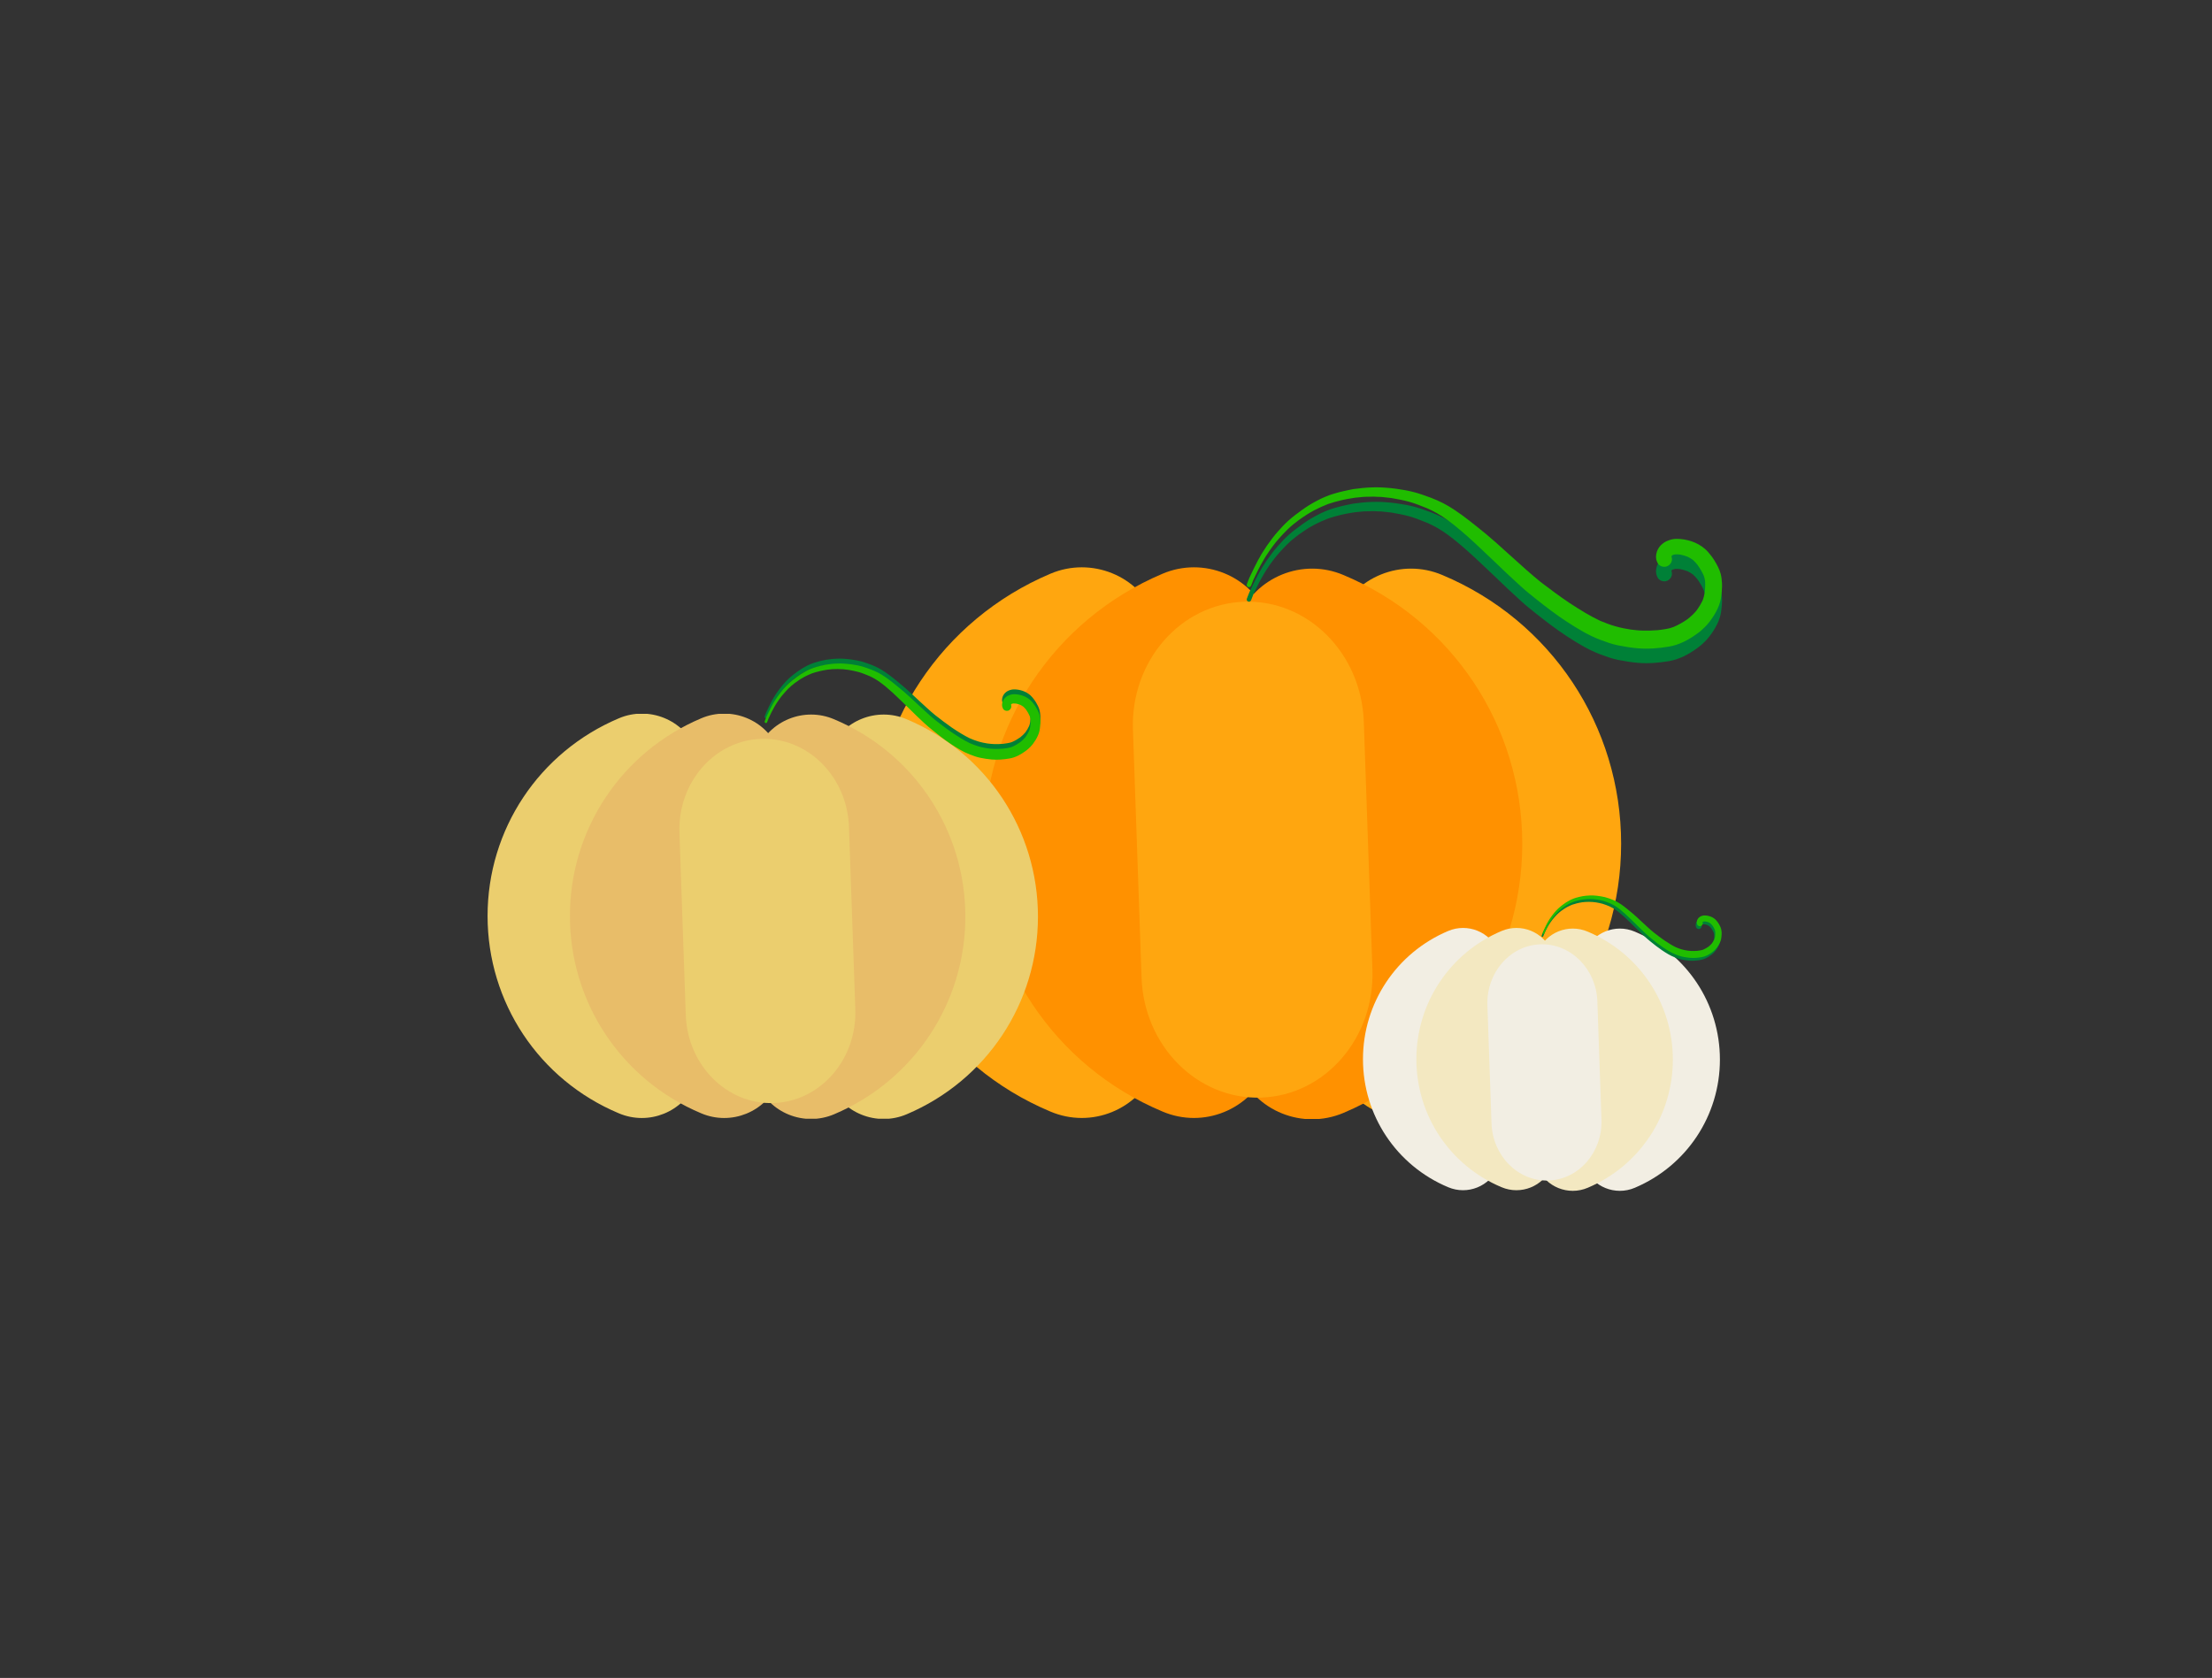 <svg xmlns="http://www.w3.org/2000/svg" xmlns:xlink="http://www.w3.org/1999/xlink" width="456" zoomAndPan="magnify" viewBox="0 0 342 259.5" height="346" preserveAspectRatio="xMidYMid meet" version="1.0"><rect x="0" y="0" width="342" height="259.5" fill="#333333" stroke="none"/><defs><clipPath id="151cc14e97"><path d="M 134.77 87.789 L 179.68 87.789 L 179.68 172.914 L 134.77 172.914 Z M 134.77 87.789 " clip-rule="nonzero"/></clipPath><clipPath id="fd3b56b892"><path d="M 152.109 87.789 L 197.02 87.789 L 197.02 172.914 L 152.109 172.914 Z M 152.109 87.789 " clip-rule="nonzero"/></clipPath><clipPath id="5eb68d342e"><path d="M 205.734 87.926 L 250.645 87.926 L 250.645 173.051 L 205.734 173.051 Z M 205.734 87.926 " clip-rule="nonzero"/></clipPath><clipPath id="459850ffb6"><path d="M 190.449 87.926 L 235.359 87.926 L 235.359 173.051 L 190.449 173.051 Z M 190.449 87.926 " clip-rule="nonzero"/></clipPath><clipPath id="6abb553044"><path d="M 175 93 L 213 93 L 213 170 L 175 170 Z M 175 93 " clip-rule="nonzero"/></clipPath><clipPath id="9431980599"><path d="M 177.164 170.367 L 174.5 93.676 L 210.195 92.438 L 212.859 169.125 Z M 177.164 170.367 " clip-rule="nonzero"/></clipPath><clipPath id="6e3643b62f"><path d="M 192.707 77.559 L 266.262 77.559 L 266.262 102.664 L 192.707 102.664 Z M 192.707 77.559 " clip-rule="nonzero"/></clipPath><clipPath id="aaa2a66d13"><path d="M 192.707 75.312 L 266.262 75.312 L 266.262 100.422 L 192.707 100.422 Z M 192.707 75.312 " clip-rule="nonzero"/></clipPath><clipPath id="79afc3988a"><path d="M 210.73 143.535 L 232.121 143.535 L 232.121 184.078 L 210.73 184.078 Z M 210.73 143.535 " clip-rule="nonzero"/></clipPath><clipPath id="aea93b9d6d"><path d="M 218.988 143.535 L 240.379 143.535 L 240.379 184.078 L 218.988 184.078 Z M 218.988 143.535 " clip-rule="nonzero"/></clipPath><clipPath id="7e67e8d00e"><path d="M 244.531 143.602 L 265.918 143.602 L 265.918 184.145 L 244.531 184.145 Z M 244.531 143.602 " clip-rule="nonzero"/></clipPath><clipPath id="f5641a78d7"><path d="M 237.25 143.602 L 258.641 143.602 L 258.641 184.145 L 237.25 184.145 Z M 237.25 143.602 " clip-rule="nonzero"/></clipPath><clipPath id="0722cb5178"><path d="M 229 146 L 248 146 L 248 183 L 229 183 Z M 229 146 " clip-rule="nonzero"/></clipPath><clipPath id="4676d28477"><path d="M 230.922 182.867 L 229.652 146.34 L 246.652 145.75 L 247.922 182.277 Z M 230.922 182.867 " clip-rule="nonzero"/></clipPath><clipPath id="39872b9e47"><path d="M 238.324 138.895 L 266.023 138.895 L 266.023 148.625 L 238.324 148.625 Z M 238.324 138.895 " clip-rule="nonzero"/></clipPath><clipPath id="77b633d76d"><path d="M 238.492 138.465 L 266.191 138.465 L 266.191 148.195 L 238.492 148.195 Z M 238.492 138.465 " clip-rule="nonzero"/></clipPath><clipPath id="98d351f2ca"><path d="M 75.383 110.398 L 108.363 110.398 L 108.363 172.914 L 75.383 172.914 Z M 75.383 110.398 " clip-rule="nonzero"/></clipPath><clipPath id="65b9d889a9"><path d="M 88.117 110.398 L 121.098 110.398 L 121.098 172.914 L 88.117 172.914 Z M 88.117 110.398 " clip-rule="nonzero"/></clipPath><clipPath id="514a37eb13"><path d="M 127.5 110.5 L 160.48 110.5 L 160.48 173.016 L 127.5 173.016 Z M 127.5 110.5 " clip-rule="nonzero"/></clipPath><clipPath id="9bdc32a3e3"><path d="M 116.273 110.5 L 149.254 110.5 L 149.254 173.016 L 116.273 173.016 Z M 116.273 110.5 " clip-rule="nonzero"/></clipPath><clipPath id="298f953430"><path d="M 105 114 L 133 114 L 133 171 L 105 171 Z M 105 114 " clip-rule="nonzero"/></clipPath><clipPath id="e85c51c2ba"><path d="M 106.516 171.043 L 104.562 114.723 L 130.773 113.812 L 132.73 170.133 Z M 106.516 171.043 " clip-rule="nonzero"/></clipPath><clipPath id="8543cb798b"><path d="M 118.191 101.832 L 160.859 101.832 L 160.859 116.801 L 118.191 116.801 Z M 118.191 101.832 " clip-rule="nonzero"/></clipPath><clipPath id="7d159c3772"><path d="M 118.191 102.578 L 160.859 102.578 L 160.859 117.551 L 118.191 117.551 Z M 118.191 102.578 " clip-rule="nonzero"/></clipPath></defs><g clip-path="url(#151cc14e97)"><path fill="#ffa60f" d="M 179.68 160.496 C 179.68 162.105 179.344 163.715 178.672 165.328 C 175.984 171.637 168.723 174.594 162.402 171.906 C 145.594 164.859 134.77 148.543 134.77 130.352 C 134.77 112.16 145.594 95.848 162.402 88.73 C 168.723 86.043 176.051 89 178.672 95.309 C 181.359 101.621 178.402 108.938 172.082 111.555 C 164.555 114.777 159.645 122.16 159.645 130.352 C 159.645 138.543 164.555 145.859 172.082 149.082 C 176.789 151.027 179.68 155.66 179.68 160.496 Z M 179.68 160.496 " fill-opacity="1" fill-rule="nonzero"/></g><g clip-path="url(#fd3b56b892)"><path fill="#ff9100" d="M 197.02 160.496 C 197.02 162.105 196.684 163.715 196.012 165.328 C 193.32 171.637 186.062 174.594 179.742 171.906 C 162.934 164.859 152.109 148.543 152.109 130.352 C 152.109 112.16 162.934 95.848 179.742 88.73 C 186.062 86.043 193.391 89 196.012 95.309 C 198.699 101.621 195.742 108.938 189.422 111.555 C 181.895 114.777 176.984 122.16 176.984 130.352 C 176.984 138.543 181.895 145.859 189.422 149.082 C 194.129 151.027 197.02 155.66 197.02 160.496 Z M 197.02 160.496 " fill-opacity="1" fill-rule="nonzero"/></g><g clip-path="url(#5eb68d342e)"><path fill="#ffa60f" d="M 205.734 100.344 C 205.734 98.734 206.07 97.121 206.742 95.512 C 209.434 89.199 216.695 86.246 223.012 88.934 C 239.82 95.98 250.645 112.293 250.645 130.488 C 250.645 148.68 239.82 164.992 223.012 172.109 C 216.695 174.793 209.367 171.84 206.742 165.531 C 204.055 159.219 207.012 151.902 213.332 149.285 C 220.863 146.062 225.77 138.676 225.77 130.488 C 225.77 122.297 220.863 114.98 213.332 111.758 C 208.625 109.809 205.734 105.18 205.734 100.344 Z M 205.734 100.344 " fill-opacity="1" fill-rule="nonzero"/></g><g clip-path="url(#459850ffb6)"><path fill="#ff9100" d="M 190.449 100.344 C 190.449 98.734 190.785 97.121 191.461 95.512 C 194.148 89.199 201.41 86.246 207.73 88.934 C 224.535 95.98 235.359 112.293 235.359 130.488 C 235.359 148.68 224.535 164.992 207.73 172.109 C 201.41 174.793 194.082 171.84 191.461 165.531 C 188.77 159.219 191.727 151.902 198.047 149.285 C 205.578 146.062 210.484 138.676 210.484 130.488 C 210.484 122.297 205.578 114.98 198.047 111.758 C 193.34 109.809 190.449 105.18 190.449 100.344 Z M 190.449 100.344 " fill-opacity="1" fill-rule="nonzero"/></g><g clip-path="url(#6abb553044)"><g clip-path="url(#9431980599)"><path fill="#ffa60f" d="M 175.164 112.848 C 174.797 102.262 182.492 93.398 192.348 93.059 C 202.203 92.715 210.492 101.02 210.859 111.609 L 212.191 149.953 C 212.559 160.543 204.867 169.402 195.012 169.746 C 185.152 170.09 176.863 161.781 176.496 151.195 L 175.164 112.848 " fill-opacity="1" fill-rule="nonzero"/></g></g><g clip-path="url(#6e3643b62f)"><path fill="#008037" d="M 261.504 85.953 C 260.766 85.711 260.012 85.582 259.23 85.582 C 258.863 85.582 258.48 85.645 258.129 85.766 C 257.973 85.816 257.816 85.887 257.664 85.945 C 257.449 86.035 257.262 86.176 257.078 86.312 C 256.664 86.621 256.344 87.062 256.176 87.551 C 256.086 87.809 256.043 88.082 256.035 88.355 C 256.047 88.496 256.062 88.637 256.078 88.773 C 256.125 88.953 256.195 89.121 256.273 89.289 C 256.496 89.766 257.102 89.992 257.594 89.875 C 258.203 89.727 258.645 89.07 258.469 88.449 C 258.453 88.398 258.441 88.348 258.43 88.297 C 258.438 88.273 258.441 88.246 258.449 88.219 C 258.484 88.188 258.516 88.156 258.551 88.125 C 258.586 88.105 258.625 88.086 258.664 88.066 C 258.777 88.031 258.895 88 259.016 87.98 C 259.266 87.973 259.516 87.988 259.762 88.012 C 260.16 88.09 260.547 88.203 260.922 88.348 C 261.207 88.484 261.477 88.648 261.734 88.832 C 261.992 89.062 262.219 89.316 262.441 89.586 C 262.824 90.129 263.168 90.699 263.434 91.309 C 263.52 91.566 263.582 91.824 263.625 92.09 C 263.672 92.73 263.633 93.379 263.547 94.016 C 263.48 94.379 263.391 94.73 263.258 95.074 C 262.98 95.656 262.637 96.219 262.246 96.738 C 261.84 97.215 261.379 97.633 260.891 98.02 C 260.207 98.484 259.492 98.898 258.734 99.219 C 258.551 99.281 258.371 99.336 258.188 99.391 C 257.945 99.461 257.691 99.5 257.445 99.547 C 257.059 99.617 256.664 99.66 256.27 99.707 C 255.531 99.766 254.789 99.777 254.047 99.77 C 253.398 99.762 252.754 99.688 252.109 99.605 C 251.73 99.543 251.355 99.477 250.98 99.406 C 250.539 99.32 250.105 99.199 249.672 99.078 C 248.902 98.863 248.16 98.562 247.418 98.262 C 246.637 97.879 245.867 97.488 245.121 97.039 C 244.273 96.527 243.434 96.012 242.609 95.461 C 241.098 94.445 239.648 93.348 238.195 92.25 C 237.828 91.945 237.461 91.641 237.094 91.336 C 236.723 91.027 236.363 90.703 236 90.387 C 235.301 89.773 234.613 89.145 233.922 88.523 C 233.547 88.191 233.172 87.852 232.801 87.516 C 231.82 86.621 230.836 85.73 229.816 84.887 C 228.938 84.16 228.047 83.449 227.148 82.746 C 226.398 82.16 225.629 81.598 224.832 81.07 C 224.273 80.699 223.699 80.359 223.102 80.051 C 222.809 79.895 222.512 79.758 222.207 79.625 C 221.887 79.488 221.566 79.348 221.238 79.227 C 220.781 79.066 220.324 78.906 219.871 78.742 C 218.84 78.375 217.758 78.121 216.672 77.961 C 216.145 77.883 215.609 77.781 215.078 77.738 C 214.762 77.711 214.445 77.688 214.129 77.66 C 213.961 77.648 213.797 77.629 213.629 77.629 C 213.148 77.625 212.66 77.594 212.18 77.621 C 211.652 77.648 211.121 77.656 210.598 77.723 C 210.332 77.754 210.07 77.789 209.805 77.82 C 209.59 77.848 209.367 77.859 209.152 77.902 C 208.227 78.094 207.301 78.273 206.395 78.551 C 206.117 78.637 205.836 78.711 205.566 78.816 C 205.336 78.906 205.102 78.996 204.867 79.086 C 204.422 79.262 203.992 79.492 203.566 79.715 C 202.781 80.121 202.027 80.594 201.312 81.109 C 200.598 81.625 199.891 82.148 199.234 82.738 C 198.648 83.25 198.129 83.828 197.602 84.414 C 196.973 85.113 196.426 85.879 195.879 86.637 C 195.758 86.801 195.66 86.977 195.551 87.145 C 195.41 87.359 195.273 87.574 195.133 87.785 C 195.004 87.984 194.898 88.195 194.781 88.402 C 194.684 88.578 194.574 88.75 194.48 88.93 C 194.031 89.805 193.59 90.68 193.18 91.574 C 193.027 91.918 192.902 92.273 192.77 92.621 C 192.703 92.797 192.84 92.996 193.008 93.043 C 193.203 93.098 193.371 92.984 193.438 92.809 C 193.551 92.504 193.676 92.199 193.793 91.895 C 194.266 90.883 194.758 89.875 195.328 88.914 C 195.48 88.664 195.617 88.402 195.781 88.16 C 195.969 87.883 196.156 87.605 196.34 87.328 C 196.633 86.898 196.961 86.492 197.277 86.078 C 197.629 85.668 197.977 85.258 198.352 84.863 C 198.586 84.621 198.82 84.371 199.062 84.137 C 199.617 83.602 200.207 83.113 200.828 82.66 C 201.25 82.352 201.691 82.07 202.129 81.777 C 202.453 81.566 202.805 81.387 203.145 81.191 C 203.34 81.078 203.547 80.988 203.746 80.891 C 203.914 80.805 204.078 80.727 204.25 80.648 C 204.613 80.484 204.973 80.336 205.344 80.191 C 205.973 79.98 206.609 79.793 207.258 79.645 C 207.594 79.57 207.934 79.48 208.273 79.422 C 208.668 79.355 209.066 79.289 209.461 79.223 C 209.898 79.18 210.34 79.137 210.777 79.094 C 211.02 79.07 211.27 79.082 211.512 79.074 C 211.758 79.07 212 79.062 212.25 79.055 C 212.504 79.047 212.766 79.074 213.02 79.086 C 213.246 79.094 213.48 79.086 213.707 79.113 C 214.188 79.168 214.668 79.219 215.148 79.273 C 216.043 79.434 216.93 79.59 217.809 79.828 C 218.797 80.098 219.738 80.492 220.688 80.867 C 221.191 81.098 221.688 81.34 222.172 81.609 C 222.754 81.941 223.309 82.32 223.855 82.711 C 224.199 82.961 224.535 83.227 224.875 83.488 C 225.551 84.051 226.238 84.609 226.891 85.199 C 227.629 85.859 228.355 86.531 229.07 87.215 C 229.695 87.809 230.328 88.395 230.953 88.992 C 231.637 89.656 232.328 90.316 233.023 90.969 C 233.758 91.66 234.5 92.344 235.242 93.02 C 235.98 93.695 236.766 94.312 237.543 94.934 C 239.07 96.145 240.621 97.336 242.254 98.398 C 243.918 99.48 245.605 100.52 247.473 101.215 C 248.359 101.547 249.258 101.875 250.191 102.059 C 251.207 102.258 252.223 102.426 253.254 102.512 C 254.844 102.641 256.449 102.512 258.02 102.25 C 259.605 101.984 261.043 101.223 262.332 100.289 C 262.41 100.234 262.488 100.176 262.566 100.121 C 262.73 100 262.891 99.875 263.039 99.742 C 263.227 99.578 263.406 99.402 263.586 99.23 C 264.117 98.711 264.555 98.113 264.949 97.492 C 265.402 96.785 265.785 96.008 265.988 95.191 C 266.109 94.719 266.156 94.223 266.203 93.734 C 266.223 93.488 266.238 93.242 266.246 92.996 C 266.254 92.805 266.254 92.605 266.238 92.414 C 266.207 91.938 266.16 91.461 266.039 90.996 C 265.84 90.258 265.469 89.582 265.074 88.934 C 264.797 88.48 264.465 88.055 264.121 87.652 C 263.973 87.484 263.816 87.324 263.652 87.176 C 263.031 86.625 262.285 86.211 261.504 85.953 Z M 200.914 82.594 C 200.891 82.609 200.867 82.625 200.844 82.645 C 200.867 82.629 200.891 82.609 200.914 82.594 Z M 227.113 82.707 C 227.125 82.719 227.137 82.727 227.152 82.738 C 227.156 82.742 227.16 82.746 227.168 82.75 C 227.148 82.738 227.129 82.723 227.113 82.707 Z M 227.164 82.75 C 227.219 82.793 227.273 82.836 227.328 82.879 C 227.273 82.836 227.219 82.793 227.164 82.75 Z M 262.062 100.484 C 262.137 100.43 262.211 100.379 262.285 100.324 C 262.211 100.379 262.137 100.43 262.062 100.484 Z M 262.328 100.293 C 262.312 100.305 262.297 100.312 262.285 100.324 C 262.309 100.305 262.332 100.289 262.355 100.27 C 262.348 100.277 262.336 100.285 262.328 100.293 Z M 262.344 100.281 C 262.383 100.254 262.422 100.223 262.461 100.195 C 262.422 100.223 262.383 100.254 262.344 100.281 Z M 262.461 100.195 C 262.48 100.18 262.504 100.164 262.523 100.148 C 262.504 100.164 262.48 100.18 262.461 100.195 Z M 262.559 100.125 C 262.547 100.133 262.535 100.141 262.523 100.148 C 262.562 100.121 262.602 100.094 262.637 100.066 C 262.613 100.086 262.586 100.105 262.559 100.125 Z M 262.559 100.125 " fill-opacity="1" fill-rule="nonzero"/></g><g clip-path="url(#aaa2a66d13)"><path fill="#20bd00" d="M 261.504 83.707 C 260.766 83.469 260.012 83.336 259.23 83.336 C 258.863 83.336 258.48 83.398 258.129 83.52 C 257.973 83.57 257.816 83.641 257.664 83.699 C 257.449 83.789 257.262 83.93 257.078 84.066 C 256.664 84.375 256.344 84.82 256.176 85.305 C 256.086 85.566 256.043 85.836 256.035 86.109 C 256.047 86.25 256.062 86.391 256.078 86.527 C 256.125 86.707 256.195 86.875 256.273 87.043 C 256.496 87.52 257.102 87.746 257.594 87.629 C 258.203 87.484 258.645 86.824 258.469 86.207 C 258.453 86.152 258.441 86.102 258.43 86.051 C 258.438 86.027 258.441 86 258.449 85.977 C 258.484 85.941 258.516 85.91 258.551 85.879 C 258.586 85.859 258.625 85.84 258.664 85.82 C 258.777 85.785 258.895 85.754 259.016 85.734 C 259.266 85.727 259.516 85.742 259.762 85.766 C 260.16 85.844 260.547 85.957 260.922 86.102 C 261.207 86.238 261.477 86.402 261.734 86.586 C 261.992 86.816 262.219 87.07 262.441 87.34 C 262.824 87.883 263.168 88.453 263.434 89.062 C 263.52 89.32 263.582 89.578 263.625 89.844 C 263.672 90.488 263.633 91.133 263.547 91.77 C 263.48 92.133 263.391 92.484 263.258 92.828 C 262.98 93.41 262.637 93.977 262.246 94.492 C 261.84 94.969 261.379 95.387 260.891 95.773 C 260.207 96.238 259.492 96.652 258.734 96.973 C 258.551 97.035 258.371 97.09 258.188 97.145 C 257.945 97.215 257.691 97.254 257.445 97.301 C 257.059 97.371 256.664 97.414 256.27 97.461 C 255.531 97.52 254.789 97.535 254.047 97.523 C 253.398 97.516 252.754 97.441 252.109 97.359 C 251.73 97.297 251.355 97.23 250.98 97.16 C 250.539 97.074 250.105 96.953 249.672 96.832 C 248.902 96.617 248.16 96.316 247.418 96.016 C 246.637 95.633 245.867 95.242 245.121 94.793 C 244.273 94.281 243.434 93.766 242.609 93.215 C 241.098 92.203 239.648 91.105 238.195 90.004 C 237.828 89.699 237.461 89.395 237.094 89.09 C 236.723 88.781 236.363 88.457 236 88.141 C 235.301 87.527 234.613 86.898 233.922 86.277 C 233.547 85.945 233.172 85.605 232.801 85.27 C 231.82 84.375 230.836 83.484 229.816 82.641 C 228.938 81.914 228.047 81.203 227.148 80.5 C 226.398 79.914 225.629 79.352 224.832 78.824 C 224.273 78.453 223.699 78.113 223.102 77.805 C 222.809 77.652 222.512 77.512 222.207 77.379 C 221.887 77.242 221.566 77.102 221.238 76.98 C 220.781 76.82 220.324 76.66 219.871 76.496 C 218.84 76.129 217.758 75.879 216.672 75.715 C 216.145 75.637 215.609 75.535 215.078 75.492 C 214.762 75.469 214.445 75.441 214.129 75.414 C 213.961 75.402 213.797 75.383 213.629 75.383 C 213.148 75.379 212.66 75.348 212.18 75.375 C 211.652 75.402 211.121 75.41 210.598 75.477 C 210.332 75.508 210.07 75.543 209.805 75.574 C 209.59 75.602 209.367 75.613 209.152 75.656 C 208.227 75.848 207.301 76.027 206.395 76.305 C 206.117 76.391 205.836 76.469 205.566 76.57 C 205.336 76.66 205.102 76.75 204.867 76.844 C 204.422 77.016 203.992 77.246 203.566 77.469 C 202.781 77.875 202.027 78.348 201.312 78.863 C 200.598 79.379 199.891 79.902 199.234 80.492 C 198.648 81.008 198.129 81.586 197.602 82.168 C 196.973 82.867 196.426 83.633 195.879 84.391 C 195.758 84.555 195.66 84.73 195.551 84.898 C 195.41 85.113 195.273 85.328 195.133 85.543 C 195.004 85.738 194.898 85.953 194.781 86.156 C 194.684 86.332 194.574 86.504 194.48 86.688 C 194.031 87.559 193.59 88.438 193.18 89.332 C 193.027 89.672 192.902 90.027 192.77 90.375 C 192.703 90.551 192.84 90.754 193.008 90.797 C 193.203 90.852 193.371 90.738 193.438 90.562 C 193.551 90.258 193.676 89.953 193.793 89.648 C 194.266 88.637 194.758 87.629 195.328 86.668 C 195.48 86.418 195.617 86.156 195.781 85.914 C 195.969 85.637 196.156 85.359 196.34 85.086 C 196.633 84.652 196.961 84.246 197.277 83.832 C 197.629 83.422 197.977 83.012 198.352 82.617 C 198.586 82.375 198.82 82.125 199.062 81.891 C 199.617 81.355 200.207 80.867 200.828 80.414 C 201.25 80.105 201.691 79.824 202.129 79.535 C 202.453 79.32 202.805 79.141 203.145 78.945 C 203.34 78.836 203.547 78.742 203.746 78.645 C 203.914 78.559 204.078 78.48 204.25 78.402 C 204.613 78.238 204.973 78.09 205.344 77.945 C 205.973 77.734 206.609 77.547 207.258 77.398 C 207.594 77.324 207.934 77.234 208.273 77.176 C 208.668 77.109 209.066 77.043 209.461 76.977 C 209.898 76.934 210.34 76.891 210.777 76.848 C 211.02 76.824 211.27 76.836 211.512 76.828 C 211.758 76.824 212 76.816 212.25 76.809 C 212.504 76.801 212.766 76.828 213.02 76.84 C 213.246 76.848 213.48 76.84 213.707 76.867 C 214.188 76.922 214.668 76.973 215.148 77.027 C 216.043 77.188 216.93 77.344 217.809 77.582 C 218.797 77.852 219.738 78.246 220.688 78.621 C 221.191 78.852 221.688 79.094 222.172 79.367 C 222.754 79.695 223.309 80.074 223.855 80.465 C 224.199 80.715 224.535 80.98 224.875 81.242 C 225.551 81.805 226.238 82.363 226.891 82.953 C 227.629 83.613 228.355 84.285 229.07 84.969 C 229.695 85.566 230.328 86.148 230.953 86.75 C 231.637 87.41 232.328 88.07 233.023 88.727 C 233.758 89.414 234.5 90.098 235.242 90.773 C 235.98 91.449 236.766 92.066 237.543 92.688 C 239.07 93.898 240.621 95.09 242.254 96.152 C 243.918 97.234 245.605 98.273 247.473 98.969 C 248.359 99.301 249.258 99.629 250.191 99.812 C 251.207 100.012 252.223 100.18 253.254 100.266 C 254.844 100.395 256.449 100.266 258.02 100.004 C 259.605 99.742 261.043 98.977 262.332 98.043 C 262.41 97.988 262.488 97.93 262.566 97.875 C 262.73 97.754 262.891 97.633 263.039 97.496 C 263.227 97.332 263.406 97.16 263.586 96.984 C 264.117 96.465 264.555 95.867 264.949 95.246 C 265.402 94.539 265.785 93.762 265.988 92.945 C 266.109 92.473 266.156 91.977 266.203 91.492 C 266.223 91.242 266.238 90.996 266.246 90.75 C 266.254 90.559 266.254 90.359 266.238 90.168 C 266.207 89.691 266.16 89.215 266.039 88.754 C 265.84 88.012 265.469 87.34 265.074 86.688 C 264.797 86.234 264.465 85.809 264.121 85.41 C 263.973 85.238 263.816 85.078 263.652 84.93 C 263.031 84.379 262.285 83.965 261.504 83.707 Z M 200.914 80.348 C 200.891 80.363 200.867 80.379 200.844 80.398 C 200.867 80.383 200.891 80.363 200.914 80.348 Z M 227.113 80.465 C 227.125 80.473 227.137 80.48 227.152 80.492 C 227.156 80.496 227.16 80.5 227.168 80.504 C 227.148 80.492 227.129 80.477 227.113 80.465 Z M 227.164 80.504 C 227.219 80.547 227.273 80.59 227.328 80.633 C 227.273 80.59 227.219 80.547 227.164 80.504 Z M 262.062 98.238 C 262.137 98.188 262.211 98.133 262.285 98.078 C 262.211 98.133 262.137 98.188 262.062 98.238 Z M 262.328 98.047 C 262.312 98.059 262.297 98.066 262.285 98.078 C 262.309 98.059 262.332 98.043 262.355 98.023 C 262.348 98.031 262.336 98.039 262.328 98.047 Z M 262.344 98.035 C 262.383 98.008 262.422 97.98 262.461 97.949 C 262.422 97.98 262.383 98.008 262.344 98.035 Z M 262.461 97.949 C 262.48 97.934 262.504 97.922 262.523 97.902 C 262.504 97.918 262.48 97.934 262.461 97.949 Z M 262.559 97.879 C 262.547 97.887 262.535 97.895 262.523 97.902 C 262.562 97.875 262.602 97.848 262.637 97.82 C 262.613 97.84 262.586 97.859 262.559 97.879 Z M 262.559 97.879 " fill-opacity="1" fill-rule="nonzero"/></g><g clip-path="url(#79afc3988a)"><path fill="#f2eee3" d="M 232.121 178.164 C 232.121 178.93 231.961 179.699 231.641 180.465 C 230.359 183.473 226.902 184.879 223.891 183.602 C 215.887 180.242 210.73 172.473 210.73 163.809 C 210.73 155.145 215.887 147.375 223.891 143.984 C 226.902 142.703 230.391 144.113 231.641 147.117 C 232.922 150.121 231.512 153.609 228.504 154.855 C 224.918 156.391 222.578 159.906 222.578 163.809 C 222.578 167.707 224.918 171.195 228.504 172.73 C 230.742 173.656 232.121 175.863 232.121 178.164 Z M 232.121 178.164 " fill-opacity="1" fill-rule="nonzero"/></g><g clip-path="url(#aea93b9d6d)"><path fill="#f3e8c1" d="M 240.379 178.164 C 240.379 178.93 240.219 179.699 239.898 180.465 C 238.617 183.473 235.16 184.879 232.148 183.602 C 224.145 180.242 218.988 172.473 218.988 163.809 C 218.988 155.145 224.145 147.375 232.148 143.984 C 235.16 142.703 238.648 144.113 239.898 147.117 C 241.18 150.121 239.77 153.609 236.762 154.855 C 233.176 156.391 230.836 159.906 230.836 163.809 C 230.836 167.707 233.176 171.195 236.762 172.73 C 239.004 173.656 240.379 175.863 240.379 178.164 Z M 240.379 178.164 " fill-opacity="1" fill-rule="nonzero"/></g><g clip-path="url(#7e67e8d00e)"><path fill="#f2eee3" d="M 244.531 149.516 C 244.531 148.75 244.691 147.98 245.012 147.215 C 246.293 144.207 249.75 142.801 252.758 144.082 C 260.766 147.438 265.918 155.207 265.918 163.871 C 265.918 172.539 260.766 180.309 252.758 183.695 C 249.75 184.977 246.258 183.566 245.012 180.562 C 243.73 177.559 245.137 174.07 248.148 172.824 C 251.734 171.289 254.07 167.773 254.07 163.871 C 254.07 159.973 251.734 156.484 248.148 154.953 C 245.906 154.023 244.531 151.816 244.531 149.516 Z M 244.531 149.516 " fill-opacity="1" fill-rule="nonzero"/></g><g clip-path="url(#f5641a78d7)"><path fill="#f3e8c1" d="M 237.25 149.516 C 237.25 148.75 237.41 147.98 237.73 147.215 C 239.012 144.207 242.469 142.801 245.48 144.082 C 253.484 147.438 258.641 155.207 258.641 163.871 C 258.641 172.539 253.484 180.309 245.48 183.695 C 242.469 184.977 238.98 183.566 237.73 180.562 C 236.449 177.559 237.859 174.07 240.867 172.824 C 244.453 171.289 246.793 167.773 246.793 163.871 C 246.793 159.973 244.453 156.484 240.867 154.953 C 238.629 154.023 237.25 151.816 237.25 149.516 Z M 237.25 149.516 " fill-opacity="1" fill-rule="nonzero"/></g><g clip-path="url(#0722cb5178)"><g clip-path="url(#4676d28477)"><path fill="#f2eee3" d="M 229.969 155.473 C 229.797 150.43 233.461 146.207 238.152 146.043 C 242.848 145.883 246.797 149.84 246.973 154.883 L 247.605 173.145 C 247.781 178.188 244.117 182.406 239.422 182.57 C 234.727 182.734 230.781 178.777 230.605 173.734 L 229.969 155.473 " fill-opacity="1" fill-rule="nonzero"/></g></g><g clip-path="url(#39872b9e47)"><path fill="#008037" d="M 264.23 142.148 C 263.953 142.055 263.668 142.004 263.375 142.004 C 263.234 142.004 263.094 142.027 262.961 142.074 C 262.902 142.098 262.844 142.121 262.785 142.145 C 262.703 142.18 262.633 142.234 262.566 142.285 C 262.406 142.406 262.289 142.578 262.223 142.766 C 262.191 142.867 262.176 142.973 262.172 143.078 C 262.176 143.133 262.18 143.188 262.188 143.242 C 262.207 143.312 262.23 143.375 262.262 143.441 C 262.344 143.625 262.574 143.715 262.758 143.668 C 262.988 143.609 263.156 143.355 263.086 143.117 C 263.082 143.098 263.078 143.078 263.074 143.059 C 263.074 143.047 263.078 143.035 263.082 143.027 C 263.094 143.016 263.105 143 263.117 142.988 C 263.133 142.98 263.145 142.973 263.16 142.969 C 263.203 142.953 263.25 142.941 263.293 142.934 C 263.387 142.93 263.48 142.938 263.574 142.945 C 263.727 142.977 263.871 143.02 264.012 143.074 C 264.117 143.129 264.219 143.191 264.316 143.266 C 264.414 143.352 264.5 143.453 264.582 143.555 C 264.727 143.766 264.855 143.988 264.957 144.223 C 264.988 144.324 265.016 144.422 265.031 144.527 C 265.047 144.773 265.031 145.027 265 145.273 C 264.977 145.414 264.941 145.551 264.891 145.684 C 264.785 145.91 264.656 146.129 264.512 146.328 C 264.359 146.512 264.184 146.676 264 146.824 C 263.742 147.004 263.473 147.164 263.188 147.289 C 263.121 147.312 263.051 147.336 262.98 147.355 C 262.891 147.383 262.797 147.398 262.703 147.414 C 262.555 147.441 262.406 147.461 262.262 147.477 C 261.98 147.5 261.703 147.508 261.422 147.504 C 261.18 147.5 260.938 147.473 260.695 147.441 C 260.551 147.414 260.41 147.391 260.27 147.363 C 260.102 147.328 259.938 147.281 259.777 147.234 C 259.484 147.152 259.207 147.035 258.926 146.918 C 258.633 146.77 258.344 146.617 258.062 146.445 C 257.742 146.246 257.426 146.047 257.117 145.832 C 256.547 145.441 256 145.016 255.453 144.59 C 255.316 144.469 255.176 144.352 255.039 144.234 C 254.898 144.117 254.766 143.988 254.629 143.867 C 254.363 143.629 254.105 143.387 253.844 143.145 C 253.703 143.016 253.562 142.883 253.422 142.754 C 253.055 142.406 252.684 142.062 252.297 141.734 C 251.969 141.453 251.633 141.18 251.293 140.906 C 251.012 140.68 250.723 140.461 250.422 140.258 C 250.211 140.113 249.996 139.98 249.77 139.859 C 249.66 139.801 249.547 139.746 249.434 139.695 C 249.312 139.641 249.191 139.586 249.066 139.543 C 248.898 139.48 248.727 139.418 248.555 139.352 C 248.164 139.211 247.758 139.113 247.348 139.051 C 247.148 139.02 246.949 138.98 246.75 138.965 C 246.629 138.953 246.512 138.945 246.391 138.934 C 246.328 138.93 246.266 138.922 246.203 138.922 C 246.023 138.922 245.84 138.91 245.656 138.918 C 245.461 138.93 245.258 138.934 245.062 138.957 C 244.961 138.973 244.863 138.984 244.766 138.996 C 244.684 139.008 244.598 139.012 244.52 139.027 C 244.168 139.102 243.82 139.172 243.48 139.281 C 243.375 139.312 243.27 139.344 243.168 139.383 C 243.078 139.418 242.992 139.453 242.906 139.488 C 242.734 139.555 242.574 139.645 242.414 139.73 C 242.117 139.887 241.836 140.07 241.566 140.27 C 241.297 140.473 241.031 140.672 240.781 140.902 C 240.562 141.102 240.367 141.324 240.168 141.551 C 239.934 141.82 239.727 142.121 239.52 142.414 C 239.477 142.477 239.438 142.547 239.395 142.609 C 239.344 142.691 239.293 142.777 239.238 142.859 C 239.191 142.934 239.148 143.02 239.105 143.098 C 239.07 143.164 239.027 143.23 238.992 143.301 C 238.824 143.641 238.66 143.98 238.504 144.328 C 238.445 144.461 238.398 144.598 238.348 144.73 C 238.324 144.801 238.375 144.879 238.438 144.895 C 238.512 144.918 238.574 144.871 238.602 144.805 C 238.645 144.688 238.688 144.566 238.734 144.449 C 238.91 144.059 239.098 143.668 239.312 143.297 C 239.367 143.199 239.422 143.098 239.484 143.004 C 239.555 142.895 239.625 142.789 239.695 142.684 C 239.805 142.516 239.926 142.355 240.047 142.195 C 240.18 142.039 240.309 141.879 240.449 141.727 C 240.539 141.633 240.625 141.535 240.719 141.445 C 240.926 141.238 241.148 141.047 241.383 140.871 C 241.543 140.754 241.707 140.645 241.871 140.531 C 241.996 140.449 242.129 140.379 242.254 140.301 C 242.328 140.258 242.406 140.227 242.48 140.188 C 242.543 140.152 242.605 140.121 242.672 140.094 C 242.809 140.027 242.945 139.973 243.082 139.914 C 243.32 139.832 243.559 139.762 243.805 139.703 C 243.93 139.676 244.059 139.641 244.188 139.617 C 244.336 139.59 244.484 139.566 244.633 139.539 C 244.801 139.523 244.965 139.508 245.129 139.488 C 245.219 139.48 245.316 139.484 245.406 139.484 C 245.5 139.48 245.59 139.477 245.684 139.473 C 245.781 139.473 245.879 139.484 245.973 139.488 C 246.059 139.488 246.148 139.488 246.234 139.496 C 246.414 139.52 246.594 139.539 246.777 139.559 C 247.113 139.621 247.445 139.68 247.777 139.773 C 248.148 139.879 248.504 140.031 248.859 140.176 C 249.051 140.266 249.238 140.359 249.418 140.465 C 249.641 140.594 249.848 140.738 250.055 140.891 C 250.184 140.988 250.309 141.09 250.438 141.191 C 250.691 141.41 250.949 141.629 251.199 141.855 C 251.477 142.113 251.75 142.371 252.02 142.637 C 252.254 142.867 252.492 143.094 252.727 143.328 C 252.984 143.582 253.246 143.84 253.508 144.094 C 253.781 144.359 254.062 144.625 254.344 144.887 C 254.621 145.148 254.914 145.387 255.207 145.629 C 255.785 146.098 256.367 146.559 256.984 146.973 C 257.609 147.391 258.242 147.793 258.949 148.062 C 259.281 148.191 259.621 148.32 259.973 148.391 C 260.352 148.469 260.734 148.531 261.125 148.566 C 261.723 148.613 262.328 148.566 262.918 148.465 C 263.516 148.363 264.059 148.066 264.543 147.703 C 264.57 147.684 264.602 147.66 264.629 147.641 C 264.691 147.594 264.754 147.543 264.809 147.492 C 264.879 147.43 264.949 147.359 265.016 147.293 C 265.215 147.094 265.379 146.859 265.527 146.621 C 265.699 146.344 265.844 146.043 265.918 145.73 C 265.965 145.543 265.98 145.352 266 145.164 C 266.008 145.07 266.012 144.973 266.016 144.879 C 266.02 144.805 266.02 144.727 266.012 144.652 C 266 144.469 265.984 144.285 265.938 144.102 C 265.863 143.816 265.723 143.555 265.574 143.305 C 265.473 143.129 265.348 142.965 265.215 142.809 C 265.16 142.742 265.102 142.68 265.039 142.621 C 264.805 142.41 264.523 142.246 264.23 142.148 Z M 241.414 140.848 C 241.406 140.852 241.398 140.859 241.391 140.867 C 241.398 140.859 241.406 140.852 241.414 140.848 Z M 251.281 140.891 C 251.285 140.895 251.289 140.898 251.297 140.902 C 251.297 140.902 251.301 140.906 251.301 140.906 C 251.293 140.902 251.289 140.898 251.281 140.891 Z M 251.301 140.906 C 251.32 140.922 251.34 140.941 251.363 140.957 C 251.34 140.941 251.32 140.922 251.301 140.906 Z M 264.441 147.781 C 264.469 147.758 264.496 147.738 264.523 147.719 C 264.496 147.738 264.469 147.758 264.441 147.781 Z M 264.539 147.707 C 264.535 147.711 264.531 147.715 264.523 147.719 C 264.535 147.711 264.543 147.703 264.551 147.695 C 264.547 147.699 264.543 147.703 264.539 147.707 Z M 264.547 147.699 C 264.562 147.691 264.578 147.68 264.59 147.668 C 264.578 147.68 264.562 147.691 264.547 147.699 Z M 264.59 147.668 C 264.598 147.66 264.605 147.656 264.613 147.648 C 264.605 147.656 264.598 147.66 264.59 147.668 Z M 264.629 147.641 C 264.625 147.645 264.621 147.648 264.617 147.648 C 264.629 147.641 264.645 147.629 264.656 147.617 C 264.648 147.625 264.637 147.633 264.629 147.641 Z M 264.629 147.641 " fill-opacity="1" fill-rule="nonzero"/></g><g clip-path="url(#77b633d76d)"><path fill="#20bd00" d="M 264.398 141.719 C 264.121 141.625 263.836 141.574 263.543 141.574 C 263.406 141.574 263.262 141.598 263.129 141.645 C 263.07 141.664 263.012 141.691 262.953 141.715 C 262.871 141.75 262.801 141.805 262.734 141.855 C 262.578 141.977 262.457 142.148 262.395 142.336 C 262.359 142.438 262.344 142.543 262.34 142.648 C 262.344 142.703 262.352 142.758 262.355 142.812 C 262.375 142.879 262.398 142.945 262.43 143.012 C 262.516 143.195 262.742 143.281 262.926 143.238 C 263.156 143.18 263.324 142.926 263.258 142.688 C 263.25 142.664 263.246 142.645 263.242 142.625 C 263.242 142.617 263.246 142.605 263.25 142.598 C 263.262 142.582 263.273 142.57 263.285 142.559 C 263.301 142.551 263.316 142.543 263.328 142.535 C 263.371 142.523 263.418 142.512 263.461 142.504 C 263.555 142.5 263.648 142.508 263.742 142.516 C 263.895 142.547 264.039 142.59 264.18 142.645 C 264.289 142.699 264.387 142.762 264.484 142.832 C 264.582 142.922 264.668 143.02 264.75 143.125 C 264.895 143.336 265.027 143.555 265.125 143.793 C 265.156 143.895 265.184 143.992 265.199 144.098 C 265.215 144.344 265.199 144.594 265.168 144.844 C 265.145 144.984 265.109 145.117 265.059 145.254 C 264.957 145.477 264.824 145.695 264.68 145.898 C 264.527 146.082 264.352 146.242 264.168 146.395 C 263.91 146.574 263.641 146.734 263.355 146.859 C 263.289 146.883 263.219 146.906 263.148 146.926 C 263.059 146.953 262.965 146.969 262.871 146.984 C 262.727 147.012 262.578 147.031 262.43 147.047 C 262.148 147.07 261.871 147.074 261.59 147.074 C 261.348 147.07 261.105 147.039 260.863 147.008 C 260.719 146.984 260.578 146.957 260.438 146.93 C 260.27 146.898 260.105 146.852 259.945 146.805 C 259.656 146.723 259.375 146.605 259.094 146.488 C 258.801 146.34 258.512 146.188 258.23 146.012 C 257.91 145.816 257.594 145.617 257.285 145.402 C 256.715 145.008 256.168 144.586 255.621 144.156 C 255.484 144.039 255.344 143.922 255.207 143.805 C 255.066 143.684 254.934 143.559 254.797 143.438 C 254.531 143.199 254.273 142.953 254.012 142.715 C 253.871 142.586 253.73 142.453 253.59 142.324 C 253.223 141.977 252.852 141.633 252.469 141.305 C 252.137 141.023 251.801 140.746 251.461 140.477 C 251.18 140.246 250.891 140.031 250.59 139.824 C 250.379 139.684 250.164 139.551 249.938 139.43 C 249.828 139.371 249.715 139.316 249.602 139.266 C 249.48 139.211 249.359 139.156 249.238 139.113 C 249.066 139.047 248.895 138.988 248.723 138.922 C 248.332 138.781 247.926 138.684 247.516 138.621 C 247.316 138.59 247.117 138.551 246.918 138.535 C 246.797 138.523 246.68 138.516 246.559 138.504 C 246.496 138.5 246.434 138.492 246.371 138.492 C 246.191 138.488 246.008 138.477 245.824 138.488 C 245.629 138.5 245.426 138.504 245.23 138.527 C 245.129 138.539 245.031 138.555 244.934 138.566 C 244.852 138.578 244.766 138.582 244.688 138.598 C 244.336 138.672 243.988 138.742 243.648 138.848 C 243.543 138.883 243.438 138.91 243.336 138.953 C 243.25 138.988 243.16 139.02 243.074 139.059 C 242.902 139.125 242.742 139.215 242.582 139.301 C 242.285 139.457 242.004 139.641 241.734 139.84 C 241.465 140.039 241.199 140.242 240.949 140.473 C 240.73 140.672 240.535 140.895 240.336 141.121 C 240.102 141.391 239.895 141.688 239.688 141.984 C 239.645 142.047 239.605 142.113 239.562 142.18 C 239.512 142.262 239.461 142.344 239.406 142.43 C 239.359 142.504 239.32 142.586 239.273 142.668 C 239.238 142.734 239.195 142.801 239.16 142.871 C 238.992 143.211 238.828 143.551 238.672 143.898 C 238.613 144.027 238.566 144.168 238.516 144.301 C 238.492 144.371 238.543 144.449 238.609 144.465 C 238.68 144.488 238.742 144.441 238.77 144.375 C 238.812 144.258 238.859 144.137 238.902 144.02 C 239.082 143.629 239.266 143.238 239.48 142.867 C 239.539 142.77 239.59 142.668 239.652 142.574 C 239.723 142.465 239.793 142.359 239.863 142.25 C 239.973 142.082 240.094 141.926 240.215 141.766 C 240.348 141.605 240.477 141.449 240.621 141.297 C 240.707 141.199 240.793 141.105 240.887 141.012 C 241.094 140.809 241.316 140.617 241.551 140.441 C 241.711 140.324 241.875 140.211 242.043 140.102 C 242.164 140.016 242.297 139.949 242.422 139.871 C 242.496 139.828 242.574 139.793 242.648 139.754 C 242.715 139.723 242.777 139.691 242.84 139.66 C 242.977 139.598 243.113 139.543 243.25 139.484 C 243.488 139.402 243.727 139.328 243.973 139.273 C 244.098 139.242 244.227 139.211 244.355 139.188 C 244.504 139.16 244.652 139.137 244.801 139.109 C 244.969 139.094 245.133 139.074 245.297 139.059 C 245.391 139.051 245.484 139.055 245.574 139.051 C 245.668 139.051 245.758 139.047 245.852 139.043 C 245.949 139.043 246.047 139.051 246.141 139.055 C 246.227 139.059 246.316 139.055 246.402 139.066 C 246.582 139.086 246.766 139.109 246.945 139.129 C 247.281 139.191 247.613 139.25 247.945 139.344 C 248.316 139.449 248.672 139.602 249.031 139.746 C 249.219 139.836 249.406 139.93 249.59 140.035 C 249.809 140.164 250.016 140.309 250.223 140.461 C 250.352 140.559 250.48 140.66 250.605 140.762 C 250.859 140.98 251.117 141.195 251.367 141.426 C 251.645 141.68 251.918 141.941 252.188 142.207 C 252.422 142.438 252.66 142.664 252.895 142.895 C 253.152 143.152 253.414 143.406 253.676 143.664 C 253.953 143.93 254.23 144.195 254.512 144.457 C 254.789 144.719 255.082 144.957 255.379 145.199 C 255.953 145.668 256.535 146.129 257.152 146.543 C 257.777 146.961 258.414 147.363 259.117 147.633 C 259.449 147.762 259.789 147.887 260.141 147.961 C 260.52 148.035 260.902 148.102 261.293 148.133 C 261.891 148.184 262.496 148.133 263.086 148.031 C 263.684 147.93 264.227 147.637 264.711 147.273 C 264.742 147.25 264.77 147.23 264.801 147.207 C 264.859 147.16 264.922 147.113 264.977 147.062 C 265.047 146.996 265.117 146.93 265.184 146.863 C 265.383 146.66 265.547 146.43 265.695 146.191 C 265.867 145.914 266.012 145.613 266.086 145.297 C 266.133 145.113 266.152 144.922 266.168 144.734 C 266.176 144.637 266.18 144.543 266.184 144.445 C 266.188 144.371 266.188 144.297 266.184 144.223 C 266.168 144.035 266.152 143.852 266.105 143.672 C 266.031 143.387 265.895 143.125 265.742 142.871 C 265.641 142.699 265.516 142.531 265.383 142.375 C 265.328 142.312 265.27 142.25 265.207 142.191 C 264.973 141.977 264.691 141.816 264.398 141.719 Z M 241.582 140.414 C 241.574 140.422 241.566 140.43 241.559 140.434 C 241.566 140.43 241.574 140.422 241.582 140.414 Z M 251.449 140.461 C 251.453 140.465 251.457 140.469 251.465 140.473 C 251.465 140.473 251.469 140.477 251.469 140.477 C 251.461 140.473 251.457 140.465 251.449 140.461 Z M 251.469 140.477 C 251.488 140.492 251.512 140.512 251.531 140.527 C 251.512 140.508 251.488 140.492 251.469 140.477 Z M 264.609 147.352 C 264.637 147.328 264.664 147.309 264.691 147.285 C 264.664 147.309 264.637 147.328 264.609 147.352 Z M 264.707 147.273 C 264.703 147.277 264.699 147.281 264.691 147.285 C 264.703 147.281 264.711 147.273 264.719 147.266 C 264.715 147.27 264.711 147.273 264.707 147.273 Z M 264.715 147.27 C 264.73 147.258 264.746 147.25 264.758 147.238 C 264.746 147.25 264.73 147.258 264.715 147.27 Z M 264.758 147.238 C 264.766 147.23 264.773 147.227 264.781 147.219 C 264.773 147.227 264.766 147.23 264.758 147.238 Z M 264.797 147.211 C 264.793 147.211 264.789 147.215 264.785 147.219 C 264.797 147.207 264.812 147.199 264.828 147.188 C 264.816 147.195 264.805 147.203 264.797 147.211 Z M 264.797 147.211 " fill-opacity="1" fill-rule="nonzero"/></g><g clip-path="url(#98d351f2ca)"><path fill="#ebce6e" d="M 108.363 163.793 C 108.363 164.977 108.117 166.16 107.625 167.344 C 105.648 171.977 100.316 174.148 95.676 172.176 C 83.332 167 75.383 155.02 75.383 141.656 C 75.383 128.297 83.332 116.316 95.676 111.09 C 100.316 109.117 105.699 111.289 107.625 115.922 C 109.598 120.559 107.426 125.93 102.785 127.852 C 97.258 130.219 93.652 135.645 93.652 141.656 C 93.652 147.672 97.258 153.047 102.785 155.414 C 106.242 156.844 108.363 160.246 108.363 163.793 Z M 108.363 163.793 " fill-opacity="1" fill-rule="nonzero"/></g><g clip-path="url(#65b9d889a9)"><path fill="#e8bd69" d="M 121.098 163.793 C 121.098 164.977 120.852 166.16 120.359 167.344 C 118.383 171.977 113.051 174.148 108.41 172.176 C 96.066 167 88.117 155.02 88.117 141.656 C 88.117 128.297 96.066 116.316 108.41 111.09 C 113.051 109.117 118.434 111.289 120.359 115.922 C 122.332 120.559 120.16 125.93 115.52 127.852 C 109.988 130.219 106.387 135.645 106.387 141.656 C 106.387 147.672 109.988 153.047 115.52 155.414 C 118.977 156.844 121.098 160.246 121.098 163.793 Z M 121.098 163.793 " fill-opacity="1" fill-rule="nonzero"/></g><g clip-path="url(#514a37eb13)"><path fill="#ebce6e" d="M 127.5 119.621 C 127.5 118.438 127.746 117.254 128.238 116.07 C 130.215 111.438 135.547 109.266 140.188 111.238 C 152.531 116.418 160.48 128.395 160.48 141.758 C 160.48 155.117 152.531 167.098 140.188 172.324 C 135.547 174.297 130.164 172.125 128.238 167.492 C 126.266 162.859 128.438 157.484 133.078 155.562 C 138.609 153.195 142.211 147.773 142.211 141.758 C 142.211 135.742 138.609 130.367 133.078 128 C 129.621 126.57 127.5 123.172 127.5 119.621 Z M 127.5 119.621 " fill-opacity="1" fill-rule="nonzero"/></g><g clip-path="url(#9bdc32a3e3)"><path fill="#e8bd69" d="M 116.273 119.621 C 116.273 118.438 116.52 117.254 117.016 116.07 C 118.988 111.438 124.32 109.266 128.965 111.238 C 141.305 116.418 149.254 128.395 149.254 141.758 C 149.254 155.117 141.305 167.098 128.965 172.324 C 124.32 174.297 118.941 172.125 117.016 167.492 C 115.039 162.859 117.211 157.484 121.852 155.562 C 127.383 153.195 130.988 147.773 130.988 141.758 C 130.988 135.742 127.383 130.367 121.852 128 C 118.398 126.57 116.273 123.172 116.273 119.621 Z M 116.273 119.621 " fill-opacity="1" fill-rule="nonzero"/></g><g clip-path="url(#298f953430)"><g clip-path="url(#e85c51c2ba)"><path fill="#ebce6e" d="M 105.051 128.805 C 104.781 121.027 110.43 114.52 117.668 114.27 C 124.906 114.016 130.992 120.117 131.262 127.895 L 132.242 156.055 C 132.512 163.828 126.863 170.336 119.621 170.59 C 112.383 170.84 106.297 164.738 106.027 156.965 L 105.051 128.805 " fill-opacity="1" fill-rule="nonzero"/></g></g><g clip-path="url(#8543cb798b)"><path fill="#008037" d="M 158.102 106.836 C 157.672 106.691 157.234 106.617 156.781 106.617 C 156.566 106.617 156.348 106.652 156.145 106.723 C 156.051 106.754 155.961 106.797 155.871 106.832 C 155.746 106.883 155.641 106.969 155.531 107.051 C 155.293 107.234 155.105 107.5 155.008 107.789 C 154.957 107.945 154.934 108.105 154.926 108.27 C 154.934 108.352 154.941 108.434 154.953 108.52 C 154.98 108.625 155.02 108.727 155.066 108.828 C 155.195 109.109 155.547 109.246 155.832 109.176 C 156.188 109.086 156.441 108.695 156.34 108.324 C 156.332 108.293 156.324 108.266 156.316 108.234 C 156.32 108.219 156.324 108.203 156.328 108.188 C 156.348 108.168 156.367 108.148 156.387 108.129 C 156.406 108.117 156.43 108.105 156.453 108.098 C 156.52 108.074 156.586 108.059 156.656 108.043 C 156.801 108.039 156.945 108.051 157.09 108.066 C 157.32 108.109 157.543 108.176 157.762 108.266 C 157.926 108.348 158.082 108.445 158.234 108.555 C 158.383 108.691 158.516 108.844 158.645 109.004 C 158.867 109.328 159.066 109.664 159.219 110.031 C 159.27 110.184 159.305 110.336 159.332 110.496 C 159.359 110.879 159.336 111.266 159.285 111.645 C 159.246 111.859 159.195 112.07 159.117 112.273 C 158.957 112.625 158.758 112.961 158.531 113.27 C 158.297 113.551 158.027 113.801 157.742 114.031 C 157.348 114.309 156.934 114.555 156.492 114.746 C 156.387 114.785 156.281 114.816 156.176 114.852 C 156.035 114.895 155.891 114.914 155.746 114.941 C 155.52 114.984 155.293 115.012 155.062 115.039 C 154.633 115.074 154.203 115.082 153.773 115.078 C 153.398 115.07 153.023 115.027 152.652 114.98 C 152.43 114.941 152.215 114.902 151.996 114.859 C 151.738 114.809 151.488 114.734 151.238 114.664 C 150.789 114.535 150.359 114.355 149.93 114.176 C 149.477 113.949 149.031 113.715 148.598 113.445 C 148.105 113.141 147.617 112.836 147.141 112.508 C 146.262 111.902 145.422 111.246 144.578 110.59 C 144.367 110.41 144.152 110.227 143.938 110.047 C 143.723 109.863 143.516 109.668 143.305 109.48 C 142.898 109.117 142.5 108.738 142.098 108.371 C 141.883 108.172 141.664 107.969 141.449 107.766 C 140.879 107.234 140.309 106.703 139.719 106.199 C 139.207 105.766 138.691 105.344 138.172 104.922 C 137.734 104.574 137.289 104.238 136.828 103.926 C 136.504 103.703 136.168 103.5 135.824 103.316 C 135.652 103.223 135.48 103.141 135.305 103.062 C 135.121 102.98 134.934 102.895 134.742 102.824 C 134.477 102.727 134.211 102.633 133.949 102.535 C 133.352 102.316 132.723 102.168 132.094 102.07 C 131.785 102.023 131.477 101.965 131.168 101.938 C 130.984 101.922 130.801 101.906 130.617 101.891 C 130.52 101.883 130.426 101.871 130.328 101.871 C 130.047 101.867 129.766 101.852 129.488 101.867 C 129.184 101.883 128.871 101.887 128.57 101.926 C 128.414 101.945 128.262 101.969 128.109 101.984 C 127.984 102.004 127.855 102.008 127.73 102.035 C 127.195 102.148 126.656 102.254 126.133 102.422 C 125.973 102.473 125.809 102.52 125.652 102.578 C 125.516 102.633 125.383 102.688 125.246 102.742 C 124.984 102.844 124.738 102.984 124.492 103.113 C 124.035 103.355 123.598 103.641 123.184 103.945 C 122.77 104.254 122.359 104.566 121.977 104.918 C 121.637 105.227 121.336 105.57 121.031 105.918 C 120.668 106.336 120.348 106.793 120.031 107.246 C 119.961 107.34 119.902 107.445 119.84 107.547 C 119.762 107.676 119.68 107.801 119.598 107.93 C 119.523 108.047 119.461 108.176 119.395 108.297 C 119.336 108.402 119.273 108.504 119.223 108.613 C 118.957 109.133 118.703 109.656 118.465 110.191 C 118.375 110.391 118.305 110.605 118.227 110.812 C 118.188 110.918 118.27 111.039 118.367 111.066 C 118.477 111.098 118.578 111.027 118.613 110.926 C 118.68 110.742 118.754 110.559 118.82 110.379 C 119.094 109.777 119.379 109.176 119.711 108.602 C 119.801 108.453 119.879 108.297 119.977 108.152 C 120.086 107.988 120.191 107.82 120.301 107.656 C 120.469 107.398 120.656 107.156 120.844 106.91 C 121.047 106.664 121.25 106.422 121.465 106.188 C 121.602 106.039 121.738 105.891 121.879 105.75 C 122.199 105.434 122.543 105.145 122.902 104.871 C 123.148 104.688 123.402 104.52 123.656 104.348 C 123.844 104.219 124.051 104.113 124.246 103.996 C 124.359 103.93 124.48 103.875 124.594 103.816 C 124.691 103.766 124.789 103.719 124.887 103.672 C 125.098 103.574 125.309 103.488 125.52 103.398 C 125.887 103.273 126.254 103.16 126.633 103.074 C 126.828 103.027 127.023 102.977 127.223 102.941 C 127.453 102.902 127.68 102.863 127.91 102.82 C 128.164 102.797 128.418 102.77 128.672 102.746 C 128.812 102.73 128.957 102.738 129.102 102.734 C 129.242 102.73 129.383 102.727 129.527 102.723 C 129.676 102.719 129.828 102.734 129.973 102.738 C 130.105 102.746 130.242 102.742 130.375 102.758 C 130.652 102.789 130.934 102.82 131.211 102.852 C 131.727 102.949 132.242 103.039 132.754 103.184 C 133.324 103.344 133.871 103.578 134.422 103.805 C 134.715 103.938 135.004 104.082 135.281 104.246 C 135.621 104.445 135.945 104.668 136.258 104.902 C 136.461 105.051 136.656 105.211 136.852 105.367 C 137.242 105.703 137.641 106.035 138.023 106.387 C 138.449 106.781 138.871 107.18 139.285 107.586 C 139.648 107.945 140.016 108.293 140.379 108.648 C 140.773 109.043 141.176 109.438 141.578 109.828 C 142.004 110.238 142.434 110.648 142.867 111.051 C 143.293 111.453 143.75 111.82 144.199 112.191 C 145.086 112.914 145.984 113.625 146.934 114.258 C 147.898 114.902 148.879 115.523 149.961 115.938 C 150.477 116.137 150.996 116.332 151.539 116.441 C 152.125 116.562 152.715 116.66 153.316 116.711 C 154.234 116.789 155.168 116.711 156.078 116.555 C 157 116.398 157.832 115.945 158.582 115.387 C 158.625 115.352 158.672 115.32 158.715 115.285 C 158.812 115.215 158.902 115.141 158.992 115.059 C 159.098 114.961 159.203 114.859 159.309 114.754 C 159.613 114.445 159.871 114.09 160.098 113.719 C 160.359 113.297 160.582 112.832 160.703 112.348 C 160.77 112.062 160.797 111.77 160.824 111.477 C 160.836 111.328 160.844 111.184 160.852 111.035 C 160.855 110.922 160.855 110.805 160.848 110.688 C 160.828 110.406 160.801 110.121 160.73 109.844 C 160.613 109.402 160.402 109 160.172 108.613 C 160.012 108.344 159.816 108.09 159.617 107.852 C 159.531 107.75 159.441 107.656 159.344 107.566 C 158.984 107.238 158.551 106.988 158.102 106.836 Z M 122.953 104.832 C 122.938 104.844 122.926 104.852 122.91 104.863 C 122.926 104.852 122.938 104.844 122.953 104.832 Z M 138.148 104.902 C 138.156 104.906 138.164 104.914 138.172 104.918 C 138.176 104.922 138.18 104.926 138.18 104.926 C 138.172 104.918 138.16 104.91 138.148 104.902 Z M 138.18 104.926 C 138.211 104.953 138.242 104.977 138.277 105.004 C 138.242 104.977 138.211 104.953 138.18 104.926 Z M 158.422 115.504 C 158.465 115.473 158.512 115.438 158.551 115.406 C 158.512 115.438 158.469 115.473 158.422 115.504 Z M 158.578 115.387 C 158.57 115.395 158.562 115.402 158.551 115.406 C 158.566 115.395 158.582 115.387 158.594 115.375 C 158.59 115.379 158.582 115.383 158.578 115.387 Z M 158.586 115.383 C 158.609 115.363 158.633 115.348 158.656 115.332 C 158.633 115.348 158.609 115.363 158.586 115.383 Z M 158.656 115.332 C 158.668 115.32 158.68 115.312 158.691 115.305 C 158.68 115.312 158.668 115.32 158.656 115.332 Z M 158.711 115.289 C 158.707 115.293 158.699 115.297 158.691 115.305 C 158.715 115.285 158.734 115.27 158.758 115.254 C 158.742 115.266 158.727 115.277 158.711 115.289 Z M 158.711 115.289 " fill-opacity="1" fill-rule="nonzero"/></g><g clip-path="url(#7d159c3772)"><path fill="#20bd00" d="M 158.102 107.586 C 157.672 107.441 157.234 107.363 156.781 107.363 C 156.566 107.363 156.348 107.402 156.145 107.473 C 156.051 107.504 155.961 107.543 155.871 107.582 C 155.746 107.633 155.641 107.715 155.531 107.797 C 155.293 107.984 155.105 108.246 155.008 108.539 C 154.957 108.691 154.934 108.855 154.926 109.016 C 154.934 109.102 154.941 109.184 154.953 109.266 C 154.98 109.375 155.02 109.477 155.066 109.574 C 155.195 109.859 155.547 109.992 155.832 109.922 C 156.188 109.836 156.441 109.441 156.34 109.074 C 156.332 109.043 156.324 109.012 156.316 108.984 C 156.32 108.969 156.324 108.953 156.328 108.938 C 156.348 108.918 156.367 108.898 156.387 108.879 C 156.406 108.867 156.43 108.855 156.453 108.844 C 156.52 108.824 156.586 108.805 156.656 108.793 C 156.801 108.789 156.945 108.797 157.09 108.812 C 157.32 108.859 157.543 108.926 157.762 109.012 C 157.926 109.094 158.082 109.191 158.234 109.301 C 158.383 109.438 158.516 109.59 158.645 109.75 C 158.867 110.074 159.066 110.414 159.219 110.777 C 159.27 110.934 159.305 111.086 159.332 111.246 C 159.359 111.629 159.336 112.012 159.285 112.395 C 159.246 112.609 159.195 112.82 159.117 113.023 C 158.957 113.371 158.758 113.707 158.531 114.016 C 158.297 114.301 158.027 114.551 157.742 114.781 C 157.348 115.059 156.934 115.305 156.492 115.496 C 156.387 115.531 156.281 115.566 156.176 115.598 C 156.035 115.641 155.891 115.664 155.746 115.691 C 155.52 115.734 155.293 115.762 155.062 115.785 C 154.633 115.82 154.203 115.832 153.773 115.824 C 153.398 115.82 153.023 115.777 152.652 115.727 C 152.43 115.691 152.215 115.648 151.996 115.609 C 151.738 115.559 151.488 115.484 151.238 115.414 C 150.789 115.285 150.359 115.105 149.93 114.926 C 149.477 114.699 149.031 114.465 148.598 114.195 C 148.105 113.891 147.617 113.582 147.141 113.254 C 146.262 112.652 145.422 111.996 144.578 111.34 C 144.367 111.156 144.152 110.977 143.938 110.797 C 143.723 110.613 143.516 110.418 143.305 110.23 C 142.898 109.863 142.5 109.488 142.098 109.117 C 141.883 108.918 141.664 108.715 141.449 108.516 C 140.879 107.984 140.309 107.453 139.719 106.949 C 139.207 106.516 138.691 106.094 138.172 105.672 C 137.734 105.324 137.289 104.988 136.828 104.672 C 136.504 104.453 136.168 104.25 135.824 104.062 C 135.652 103.973 135.48 103.891 135.305 103.812 C 135.121 103.73 134.934 103.645 134.742 103.574 C 134.477 103.477 134.211 103.383 133.949 103.285 C 133.352 103.062 132.723 102.914 132.094 102.816 C 131.785 102.773 131.477 102.711 131.168 102.688 C 130.984 102.672 130.801 102.656 130.617 102.641 C 130.52 102.633 130.426 102.621 130.328 102.621 C 130.047 102.617 129.766 102.598 129.488 102.617 C 129.184 102.633 128.871 102.637 128.57 102.676 C 128.414 102.695 128.262 102.715 128.109 102.734 C 127.984 102.75 127.855 102.758 127.73 102.785 C 127.195 102.895 126.656 103.004 126.133 103.168 C 125.973 103.219 125.809 103.266 125.652 103.328 C 125.516 103.383 125.383 103.434 125.246 103.488 C 124.984 103.594 124.738 103.73 124.492 103.863 C 124.035 104.105 123.598 104.387 123.184 104.695 C 122.77 105.004 122.359 105.316 121.977 105.668 C 121.637 105.973 121.336 106.32 121.031 106.664 C 120.668 107.082 120.348 107.539 120.031 107.992 C 119.961 108.09 119.902 108.195 119.84 108.293 C 119.762 108.422 119.68 108.551 119.598 108.68 C 119.523 108.797 119.461 108.922 119.395 109.043 C 119.336 109.148 119.273 109.254 119.223 109.359 C 118.957 109.883 118.703 110.406 118.465 110.938 C 118.375 111.141 118.305 111.355 118.227 111.562 C 118.188 111.664 118.27 111.785 118.367 111.812 C 118.477 111.848 118.578 111.777 118.613 111.672 C 118.68 111.492 118.754 111.309 118.82 111.129 C 119.094 110.523 119.379 109.922 119.711 109.352 C 119.801 109.203 119.879 109.043 119.977 108.898 C 120.086 108.734 120.191 108.57 120.301 108.406 C 120.469 108.148 120.656 107.906 120.844 107.66 C 121.047 107.414 121.25 107.168 121.465 106.938 C 121.602 106.789 121.738 106.641 121.879 106.5 C 122.199 106.184 122.543 105.891 122.902 105.621 C 123.148 105.438 123.402 105.27 123.656 105.094 C 123.844 104.969 124.051 104.859 124.246 104.746 C 124.359 104.68 124.48 104.625 124.594 104.562 C 124.691 104.516 124.789 104.469 124.887 104.422 C 125.098 104.324 125.309 104.234 125.52 104.148 C 125.887 104.023 126.254 103.91 126.633 103.824 C 126.828 103.777 127.023 103.727 127.223 103.691 C 127.453 103.648 127.68 103.609 127.91 103.57 C 128.164 103.543 128.418 103.52 128.672 103.492 C 128.812 103.48 128.957 103.484 129.102 103.48 C 129.242 103.48 129.383 103.473 129.527 103.469 C 129.676 103.465 129.828 103.48 129.973 103.488 C 130.105 103.492 130.242 103.488 130.375 103.504 C 130.652 103.539 130.934 103.57 131.211 103.602 C 131.727 103.699 132.242 103.789 132.754 103.934 C 133.324 104.094 133.871 104.328 134.422 104.551 C 134.715 104.688 135.004 104.832 135.281 104.996 C 135.621 105.191 135.945 105.418 136.258 105.652 C 136.461 105.801 136.656 105.957 136.852 106.113 C 137.242 106.449 137.641 106.785 138.023 107.133 C 138.449 107.527 138.871 107.93 139.285 108.336 C 139.648 108.691 140.016 109.039 140.379 109.398 C 140.773 109.793 141.176 110.188 141.578 110.578 C 142.004 110.988 142.434 111.395 142.867 111.801 C 143.293 112.203 143.75 112.57 144.199 112.941 C 145.086 113.664 145.984 114.375 146.934 115.008 C 147.898 115.652 148.879 116.273 149.961 116.688 C 150.477 116.883 150.996 117.082 151.539 117.191 C 152.125 117.309 152.715 117.41 153.316 117.461 C 154.234 117.535 155.168 117.461 156.078 117.305 C 157 117.148 157.832 116.691 158.582 116.137 C 158.625 116.102 158.672 116.066 158.715 116.035 C 158.812 115.961 158.902 115.891 158.992 115.809 C 159.098 115.711 159.203 115.605 159.309 115.504 C 159.613 115.191 159.871 114.836 160.098 114.469 C 160.359 114.043 160.582 113.582 160.703 113.094 C 160.77 112.812 160.797 112.516 160.824 112.227 C 160.836 112.078 160.844 111.934 160.852 111.785 C 160.855 111.672 160.855 111.551 160.848 111.438 C 160.828 111.152 160.801 110.871 160.73 110.594 C 160.613 110.152 160.402 109.75 160.172 109.363 C 160.012 109.094 159.816 108.84 159.617 108.598 C 159.531 108.5 159.441 108.402 159.344 108.312 C 158.984 107.984 158.551 107.738 158.102 107.586 Z M 122.953 105.582 C 122.938 105.59 122.926 105.602 122.91 105.609 C 122.926 105.602 122.938 105.59 122.953 105.582 Z M 138.148 105.648 C 138.156 105.656 138.164 105.66 138.172 105.668 C 138.176 105.668 138.18 105.672 138.18 105.676 C 138.172 105.668 138.16 105.66 138.148 105.648 Z M 138.18 105.676 C 138.211 105.699 138.242 105.727 138.277 105.75 C 138.242 105.727 138.211 105.699 138.18 105.676 Z M 158.422 116.25 C 158.465 116.219 158.512 116.188 158.551 116.156 C 158.512 116.188 158.469 116.219 158.422 116.25 Z M 158.578 116.137 C 158.57 116.145 158.562 116.148 158.551 116.156 C 158.566 116.145 158.582 116.133 158.594 116.125 C 158.59 116.129 158.582 116.133 158.578 116.137 Z M 158.586 116.129 C 158.609 116.113 158.633 116.098 158.656 116.078 C 158.633 116.098 158.609 116.113 158.586 116.129 Z M 158.656 116.078 C 158.668 116.07 158.68 116.062 158.691 116.051 C 158.68 116.059 158.668 116.07 158.656 116.078 Z M 158.711 116.035 C 158.707 116.043 158.699 116.047 158.691 116.051 C 158.715 116.035 158.734 116.02 158.758 116 C 158.742 116.012 158.727 116.023 158.711 116.035 Z M 158.711 116.035 " fill-opacity="1" fill-rule="nonzero"/></g></svg>